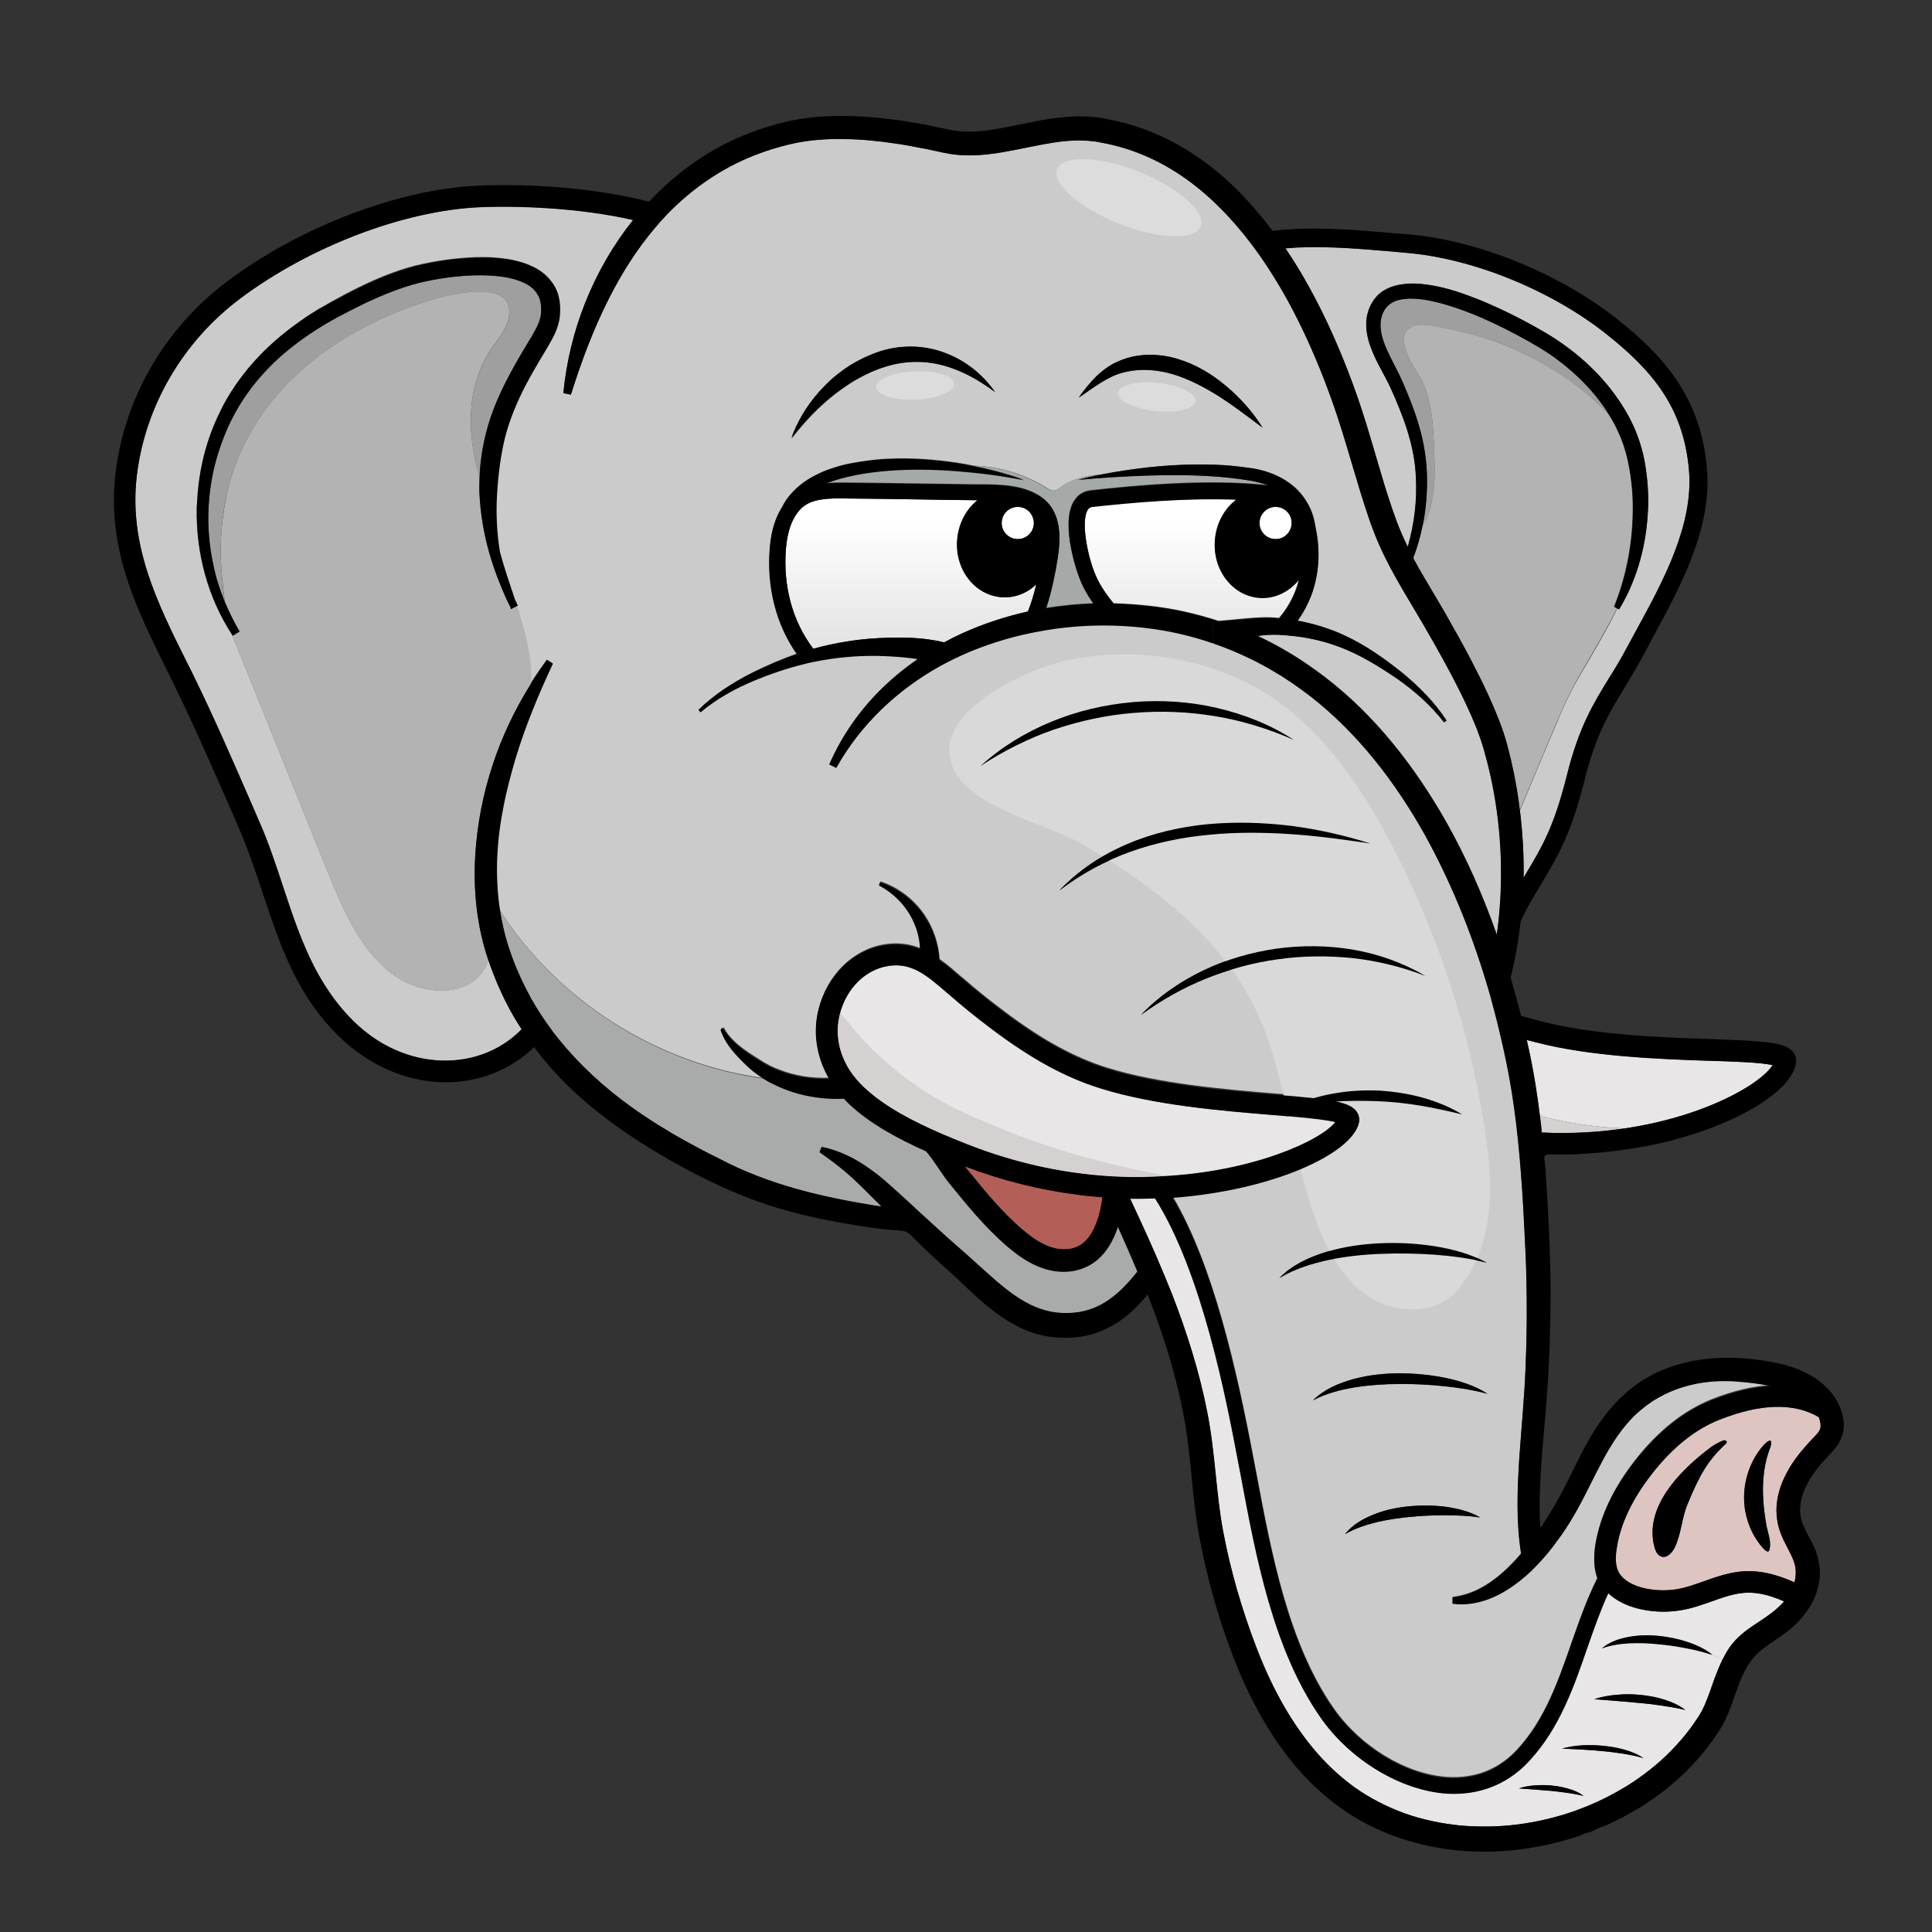 <?xml version="1.0" encoding="utf-8"?>
<!-- Generator: Adobe Illustrator 25.2.3, SVG Export Plug-In . SVG Version: 6.00 Build 0)  -->
<svg version="1.1" id="Layer_1" xmlns="http://www.w3.org/2000/svg" xmlns:xlink="http://www.w3.org/1999/xlink" x="0px" y="0px"
	 viewBox="0 0 100 100" style="enable-background:new 0 0 100 100;" xml:space="preserve">
<rect x="0" y="0" width="100" height="100" fill="#333333" stroke="none"/>
<style type="text/css">
	.st0{fill:#CBCBCB;}
	.st1{fill:#D9D9D9;}
	.st2{fill:#B3B3B3;}
	.st3{fill:#9F9F9F;}
	.st4{fill:#A9ABAA;}
	.st5{fill:#DCDCDC;}
	.st6{fill:#A5A9A8;}
	.st7{fill:#D6D1D1;}
	.st8{fill:#E8E6E7;}
	.st9{fill:#DEC5C1;}
	.st10{fill:url(#SVGID_1_);}
	.st11{fill:#B45E58;}
	.st12{fill:url(#SVGID_2_);}
	.st13{fill:#FFFFFF;}
</style>
<g>
	<g>
		<g>
			<g>
				<path class="st0" d="M91.49,71.67c-0.48-0.09-0.98-0.15-1.49-0.19c-0.49-0.05-0.98-0.04-1.46,0c-0.97,0.09-1.91,0.37-2.73,0.85
					c-0.41,0.24-0.79,0.53-1.14,0.85c-0.34,0.33-0.65,0.71-0.94,1.11c-0.56,0.81-1.01,1.73-1.48,2.66
					c-0.46,0.94-0.99,1.91-1.64,2.77c-0.31,0.44-0.66,0.86-1.04,1.25c-0.37,0.4-0.79,0.76-1.24,1.08c-0.45,0.32-0.95,0.59-1.49,0.76
					c-0.53,0.17-1.11,0.24-1.65,0.16l0-0.32c1.01-0.12,1.87-0.63,2.6-1.28c0.34-0.3,0.65-0.63,0.95-0.98
					c-0.26-1.64-0.2-3.27-0.1-4.86c0.11-1.62,0.27-3.19,0.33-4.78c0.07-1.58,0.08-3.17,0.04-4.76c-0.02-0.8-0.06-1.58-0.1-2.38
					c-0.04-0.8-0.08-1.59-0.14-2.38c-0.03-0.51-0.08-1.01-0.12-1.51c-0.09-1.07-0.22-2.14-0.39-3.2c-0.16-1.03-0.38-2.06-0.62-3.08
					c-0.13-0.51-0.26-1.02-0.39-1.53c-0.11-0.4-0.22-0.8-0.34-1.19c-0.8-2.62-1.84-5.17-3.16-7.56c-1.53-2.73-3.47-5.26-5.92-7.16
					c-0.61-0.47-1.25-0.92-1.92-1.3c-0.66-0.4-1.36-0.74-2.07-1.04c-0.33-0.14-0.67-0.26-1.01-0.38c-1.12-0.39-2.28-0.66-3.47-0.8
					c-1.82-0.22-3.67-0.17-5.48,0.16c-1.25,0.22-2.48,0.58-3.65,1.06c-0.54,0.22-1.06,0.47-1.57,0.76c-2.2,1.22-4.1,3.01-5.36,5.26
					l-0.36-0.18c0.65-1.49,1.61-2.86,2.8-4c0.55-0.53,1.15-1.02,1.79-1.45c-0.66-0.11-1.37-0.15-2.06-0.17
					c-1.08-0.02-2.17,0.08-3.23,0.29c-0.22,0.04-0.44,0.09-0.66,0.15c-0.84,0.21-1.67,0.49-2.47,0.82
					c-1.01,0.42-1.98,0.96-2.83,1.66l-0.11-0.12c0.81-0.78,1.76-1.4,2.77-1.91c0.75-0.37,1.52-0.71,2.32-0.98
					c-1.07-1.53-1.57-3.47-1.4-5.5c0.07-0.86,0.29-1.57,0.65-2.13c0.1-0.21,0.23-0.41,0.38-0.58c0.4-0.49,0.93-0.86,1.5-1.12
					c0.28-0.14,0.57-0.24,0.87-0.33c0.29-0.1,0.6-0.16,0.9-0.22c0.6-0.1,1.2-0.19,1.81-0.21c1.21-0.06,2.42,0.03,3.6,0.21
					c0.27,0.04,0.54,0.09,0.81,0.15c1.35,0.04,2.7,0.45,3.84,1.18c0.08,0.05,0.15,0.1,0.24,0.11c0.17,0.03,0.32-0.09,0.46-0.19
					c0.62-0.43,1.35-0.6,2.12-0.65c0.75-0.15,1.51-0.26,2.27-0.35c1.17-0.13,2.36-0.19,3.55-0.15c0.59,0.01,1.19,0.08,1.78,0.16
					c0.6,0.07,1.22,0.26,1.77,0.57c0.27,0.16,0.53,0.35,0.75,0.57c0.22,0.23,0.41,0.48,0.56,0.76c0.19,0.35,0.31,0.73,0.36,1.11
					c0.01,0.03,0.02,0.06,0.02,0.09c0.26,1.22,0.18,2.43-0.23,3.52c-0.18,0.46-0.41,0.9-0.7,1.29c0.85,0.16,1.68,0.41,2.46,0.78
					c0.53,0.25,1.04,0.54,1.52,0.86c0.48,0.32,0.94,0.66,1.39,1.02c0.89,0.73,1.71,1.55,2.34,2.51l-0.13,0.09
					c-0.68-0.9-1.54-1.64-2.46-2.28c-0.93-0.63-1.89-1.23-2.92-1.61c-1.03-0.4-2.11-0.59-3.21-0.64c-0.34-0.01-0.69,0.01-1.06,0.06
					c0.48,0.23,0.96,0.47,1.41,0.74c0.72,0.41,1.4,0.88,2.06,1.38c2.63,2.01,4.67,4.66,6.28,7.49c1.06,1.87,1.92,3.84,2.63,5.86
					c0.04-0.27,0.07-0.54,0.1-0.81c0.26-2.47,0.11-4.98-0.42-7.41L77,39.53l-0.17-0.64c-0.11-0.41-0.26-0.81-0.41-1.22
					c-0.32-0.81-0.71-1.61-1.12-2.41c-0.41-0.79-0.84-1.57-1.29-2.35c-0.44-0.78-0.91-1.54-1.37-2.33c-0.23-0.39-0.46-0.8-0.68-1.21
					c-0.22-0.41-0.43-0.83-0.61-1.26c-0.38-0.88-0.65-1.75-0.93-2.63c-0.53-1.75-0.99-3.47-1.62-5.14c-0.61-1.67-1.33-3.3-2.18-4.85
					c-0.43-0.78-0.9-1.55-1.42-2.28c-0.5-0.71-1.03-1.38-1.62-2.01c-1.18-1.27-2.56-2.36-4.12-3.06c-0.78-0.35-1.59-0.61-2.43-0.76
					l-0.31-0.06l-0.3-0.03c-0.2-0.03-0.41-0.02-0.61-0.03c-0.41,0.01-0.83,0.04-1.26,0.11c-0.85,0.13-1.73,0.34-2.65,0.5
					c-0.46,0.08-0.94,0.13-1.43,0.16c-0.49,0.01-0.99,0-1.49-0.11c-0.13-0.02-0.24-0.04-0.35-0.07L48.3,7.78
					c-0.22-0.05-0.43-0.09-0.65-0.13c-0.43-0.09-0.87-0.16-1.31-0.23c-0.87-0.13-1.75-0.22-2.62-0.23
					c-0.87-0.01-1.74,0.04-2.57,0.21c-0.83,0.18-1.67,0.44-2.46,0.78c-1.59,0.69-3.02,1.71-4.22,2.97c-0.2,0.21-0.39,0.42-0.57,0.64
					c-0.95,1.11-1.73,2.36-2.39,3.67c-0.8,1.57-1.42,3.24-1.96,4.96l-0.39-0.08c0.31-3.21,1.55-6.38,3.61-8.96
					c-2.76-0.63-5.95-0.76-8-0.66c-3.91,0.19-8.75,2.04-12.33,4.72c-2.98,2.23-4.94,5.58-5.36,9.18c-0.42,3.58,1.03,6.52,2.58,9.63
					l0.18,0.35c1.2,2.42,2.28,4.92,3.33,7.34l0.25,0.58c0.48,1.09,0.85,2.23,1.22,3.33c0.49,1.49,1,3.03,1.75,4.42
					c0.69,1.27,1.9,2.99,3.76,3.92c0.77,0.39,1.57,0.61,2.36,0.68c1.7,0.15,3.33-0.41,4.49-1.6c-0.21-0.32-0.4-0.65-0.59-0.98
					c-0.44-0.81-0.81-1.66-1.11-2.54c-0.01-0.03-0.02-0.05-0.03-0.08c-0.04,0.15-0.1,0.29-0.18,0.43c-0.88,1.62-3.39,1.41-4.84,0.27
					c-1.68-1.32-2.54-3.4-3.34-5.38c-1.63-4.04-3.26-8.08-4.89-12.12c-1.27-1.93-1.89-4.25-1.84-6.57
					c-0.02-0.38,0.25-0.79,0.29-1.17c0.06-0.66,0.1-1.18,0.32-1.81c0-0.01,0.1-0.1,0.11-0.11c0.23-0.78,0.28-1.54,0.67-2.26
					c0.5-0.93,1.13-1.78,1.86-2.54c0.73-0.76,1.55-1.42,2.41-2c0.21-0.15,0.44-0.28,0.66-0.42l0.67-0.39
					c0.45-0.25,0.9-0.49,1.37-0.72c0.93-0.46,1.89-0.86,2.93-1.13c1.02-0.25,2.06-0.4,3.12-0.44c0.53-0.02,1.07,0,1.6,0.08
					c0.54,0.08,1.1,0.23,1.62,0.53c0.52,0.3,0.99,0.86,1.1,1.5c0.07,0.31,0.07,0.61,0.04,0.91c-0.04,0.31-0.13,0.61-0.24,0.87
					c-0.12,0.26-0.25,0.51-0.39,0.73l-0.39,0.65c-0.26,0.43-0.51,0.87-0.74,1.31c-0.46,0.88-0.85,1.78-1.08,2.73
					c-0.23,0.94-0.36,1.92-0.41,2.9c-0.06,0.98-0.02,1.98,0.14,2.97c0,0.01,0,0.01,0,0.02c0,0.01,0.01,0.03,0.01,0.04
					c0.22,0.82,0.5,1.63,0.77,2.44c0,0.01,0.01,0.01,0.01,0.02l0.07,0.15l0.04,0.09l0.02,0.04l0,0.01h0
					c0.02,0.01,0.04,0.01,0.03,0.01c-0.01,0-0.01,0.01-0.02,0c0,0.01,0,0.01,0,0.01l-0.04,0.02c0.43,1.33,0.8,2.67,0.74,4.02
					c0.26-0.42,0.54-0.82,0.83-1.22l0.3,0.19c-0.75,1.61-1.42,3.23-1.93,4.89c-0.24,0.83-0.48,1.67-0.63,2.52
					c-0.17,0.85-0.28,1.7-0.32,2.56c-0.04,0.94,0,1.88,0.14,2.8c3.02,4.71,8.18,7.98,13.73,8.71c-0.15-0.1-0.3-0.2-0.45-0.31
					c-0.14-0.1-0.26-0.21-0.38-0.31c-0.12-0.11-0.24-0.22-0.35-0.34c-0.46-0.46-0.9-0.98-1.1-1.61l0.15-0.06
					c0.29,0.54,0.77,0.94,1.27,1.28c0.25,0.17,0.53,0.34,0.78,0.5c0.25,0.15,0.52,0.29,0.8,0.39c0.83,0.33,1.74,0.47,2.62,0.43
					c-0.65-1.11-0.86-2.37-0.55-3.57c0.44-1.75,1.76-3.06,3.37-3.33c0.49-0.08,0.95-0.07,1.41,0.04c0.16,0.04,0.33,0.09,0.48,0.15
					c-0.02-0.48-0.13-0.97-0.34-1.42c-0.35-0.78-0.99-1.46-1.79-1.88l0.06-0.15c0.9,0.29,1.71,0.89,2.28,1.72
					c0.45,0.66,0.73,1.46,0.79,2.3c0.39,0.27,0.76,0.6,1.12,0.91l0.03,0.02c0.66,0.58,1.4,1.18,2.26,1.82
					c1.9,1.43,3.57,2.34,5.26,2.87c2.66,0.83,6.09,1.12,8.6,1.33c0.18,0.01,0.36,0.03,0.52,0.04c0.62,0.05,1.14,0.1,1.58,0.15
					c0.38-0.11,0.76-0.2,1.15-0.26c0.74-0.13,1.49-0.16,2.25-0.13c0.75,0.04,1.5,0.15,2.22,0.36c0.72,0.2,1.42,0.48,2.06,0.87
					c-0.72-0.18-1.44-0.33-2.15-0.45c-0.72-0.11-1.44-0.19-2.16-0.23c-0.72-0.04-1.45-0.03-2.17,0.01c-0.02,0-0.04,0-0.05,0
					c0.57,0.12,0.88,0.27,1.06,0.51c0.13,0.18,0.17,0.39,0.13,0.6c-0.18,0.81-1.31,1.69-3.03,2.41c-1.72,0.72-4.03,1.28-6.61,1.47
					c2.07,3.51,3.28,8.78,4.18,13.56l0.15,0.78c0.77,4.1,1.64,8.74,3.97,12.1c1.39,2.01,3.76,3.45,5.9,3.59
					c1.45,0.09,2.69-0.4,3.66-1.47c1.4-1.54,2.07-3.47,2.78-5.5c0.39-1.12,0.8-2.28,1.34-3.36c-0.18-0.48-0.22-1.06-0.1-1.76
					c0.24-1.43,0.92-2.87,2.03-4.29c1.19-1.53,2.53-2.59,3.98-3.17c1.11-0.44,2.14-0.68,3.08-0.73
					C91.61,71.69,91.55,71.68,91.49,71.67z M63.49,20c0.73,0.62,1.37,1.34,1.87,2.14c-0.76-0.57-1.49-1.13-2.25-1.62
					c-0.76-0.48-1.56-0.9-2.39-1.15c-0.83-0.25-1.69-0.31-2.53-0.1c-0.82,0.19-1.56,0.78-2.34,1.31c0.27-0.39,0.56-0.76,0.91-1.1
					c0.34-0.33,0.75-0.64,1.24-0.82c0.93-0.39,2.02-0.37,2.97-0.08C61.91,18.86,62.76,19.38,63.49,20z M42.73,19.94
					c0.39-0.4,0.83-0.74,1.3-1.04c0.48-0.3,0.99-0.54,1.53-0.71c1.09-0.36,2.32-0.33,3.38,0.09c1.06,0.4,1.95,1.14,2.57,2.02
					c-0.86-0.65-1.79-1.16-2.76-1.4c-0.98-0.25-1.99-0.21-2.93,0.09c-0.48,0.14-0.94,0.35-1.38,0.6c-0.45,0.24-0.86,0.54-1.27,0.85
					c-0.81,0.64-1.53,1.4-2.19,2.26C41.33,21.66,41.94,20.72,42.73,19.94z M54.56,37.77c-1.33,0.46-2.61,1.1-3.81,1.89
					c1.06-0.98,2.31-1.74,3.66-2.29c1.34-0.56,2.78-0.89,4.23-1.02c1.45-0.12,2.92-0.03,4.34,0.3c1.42,0.32,2.78,0.87,3.99,1.66
					c-1.31-0.58-2.68-1-4.07-1.23c-1.39-0.23-2.81-0.29-4.21-0.17C57.28,37.01,55.9,37.31,54.56,37.77z M54.83,46.1
					c0.65-0.69,1.42-1.28,2.25-1.77c0.41-0.24,0.83-0.45,1.26-0.63c1.32-0.57,2.74-0.89,4.16-1.03c1.43-0.13,2.86-0.09,4.27,0.09
					c1.41,0.18,2.8,0.48,4.15,0.92c-1.4-0.21-2.79-0.39-4.19-0.49c-1.4-0.09-2.8-0.1-4.18,0.04c-1.38,0.13-2.75,0.41-4.06,0.88
					c-0.36,0.13-0.72,0.28-1.08,0.44C56.51,44.95,55.64,45.48,54.83,46.1z M69.99,49.59c-1.28-0.14-2.57-0.13-3.84,0.06
					c-0.81,0.11-1.62,0.29-2.4,0.53c-0.44,0.14-0.88,0.29-1.31,0.46c-1.19,0.48-2.33,1.12-3.39,1.89c0.91-0.95,2.02-1.71,3.21-2.29
					c0.38-0.18,0.77-0.35,1.17-0.49c0.85-0.31,1.74-0.53,2.64-0.65c1.32-0.18,2.67-0.17,3.98,0.06c1.31,0.23,2.58,0.67,3.7,1.35
					C72.53,50.04,71.27,49.74,69.99,49.59z M68.68,64.79c0.04-0.01,0.09-0.03,0.14-0.04c0.86-0.25,1.76-0.37,2.65-0.41
					c0.94-0.03,1.88,0.01,2.81,0.17c0.75,0.12,1.49,0.3,2.18,0.61c0.17,0.07,0.33,0.15,0.49,0.24c-0.18-0.05-0.36-0.09-0.54-0.13
					c-0.73-0.15-1.46-0.24-2.19-0.29c-0.91-0.06-1.82-0.08-2.74-0.04c-0.82,0.03-1.64,0.11-2.44,0.26
					c-0.09,0.02-0.18,0.03-0.26,0.05c-0.89,0.19-1.76,0.45-2.56,0.94C66.88,65.47,67.78,65.06,68.68,64.79z M67.96,72.48
					c0.56-0.56,1.33-0.89,2.1-1.1c0.77-0.21,1.57-0.29,2.36-0.3c0.8,0,1.59,0.07,2.36,0.24c0.77,0.16,1.55,0.41,2.21,0.83
					c-0.76-0.21-1.52-0.32-2.28-0.4c-0.76-0.08-1.53-0.12-2.29-0.11c-0.76,0-1.53,0.05-2.28,0.17
					C69.4,71.93,68.65,72.12,67.96,72.48z M74.81,78.43c-0.6,0-1.19,0.02-1.78,0.08c-0.59,0.05-1.18,0.14-1.75,0.27
					c-0.57,0.14-1.13,0.31-1.67,0.63c0.38-0.49,0.96-0.82,1.54-1.04c0.59-0.23,1.21-0.35,1.82-0.41c0.62-0.05,1.25-0.05,1.86,0.04
					c0.61,0.08,1.23,0.24,1.77,0.55C76,78.45,75.41,78.44,74.81,78.43z"/>
				<path class="st1" d="M68.88,38.88c1.26,1.5,2.31,3.21,3.17,4.87c2.18,4.2,3.78,8.88,4.61,13.53c0.56,3.16,1.02,6.82-1.21,9.48
					c-1.07,1.28-3.16,1.28-4.56,0.38c-1.4-0.9-2.24-2.47-2.8-4.03c-1.09-3.03-1.42-6.29-2.47-9.34c-1.58-4.58-5.35-7.58-9.53-10.04
					c-2.02-1.19-6.71-2.03-6.95-4.73c-0.22-2.41,4.07-4.39,6.09-4.82c3.4-0.72,7.11-0.18,10.11,1.6
					C66.67,36.58,67.85,37.66,68.88,38.88z"/>
				<path class="st2" d="M72.93,16.99c0.48-0.38,1.46-0.08,1.99,0.02c0.74,0.14,1.48,0.33,2.19,0.57c2.25,0.77,4.48,2.09,6.14,3.84
					c0.14,0.22,0.27,0.44,0.38,0.67c0.17,0.35,0.33,0.71,0.44,1.08c0.12,0.37,0.2,0.75,0.27,1.14c0.13,0.78,0.19,1.58,0.16,2.37
					c-0.02,0.8-0.11,1.6-0.27,2.39c-0.16,0.79-0.39,1.56-0.69,2.32l0.16,0.08c-0.65,1.33-1.43,2.57-2.17,3.89
					c-0.38,0.68-0.68,1.4-0.99,2.11c-0.63,1.49-1.25,2.98-1.88,4.46c-0.08-0.68-0.19-1.35-0.33-2.02l-0.15-0.68l-0.17-0.67
					c-0.12-0.46-0.28-0.92-0.45-1.35c-0.34-0.87-0.73-1.7-1.15-2.52c-0.41-0.82-0.85-1.62-1.3-2.41c-0.44-0.8-0.92-1.58-1.37-2.35
					c-0.21-0.35-0.41-0.7-0.6-1.06c0.21-0.55,0.37-1.12,0.49-1.7c0.09-0.13,0.17-0.24,0.21-0.32c0.14-0.32,0.23-0.66,0.29-1.01
					c0.14-0.73,0.14-1.49,0.11-2.23c-0.03-0.72-0.04-1.47-0.15-2.19c-0.08-0.58-0.23-1.15-0.48-1.68
					C73.31,19.15,72.13,17.63,72.93,16.99z"/>
				<path class="st3" d="M71.94,15.72c0.24-0.19,0.59-0.26,0.95-0.28c0.37-0.01,0.75,0.03,1.13,0.11c0.77,0.16,1.53,0.42,2.28,0.72
					c0.75,0.31,1.48,0.66,2.19,1.04c0.71,0.38,1.42,0.78,2.06,1.25c1.07,0.79,2.02,1.75,2.71,2.87c-1.67-1.75-3.9-3.07-6.14-3.84
					c-0.71-0.24-1.45-0.43-2.19-0.57c-0.53-0.1-1.52-0.4-1.99-0.02c-0.8,0.63,0.38,2.16,0.68,2.76c0.26,0.53,0.4,1.1,0.48,1.68
					c0.1,0.73,0.11,1.47,0.15,2.19c0.03,0.74,0.03,1.5-0.11,2.23c-0.06,0.34-0.16,0.69-0.29,1.01c-0.03,0.08-0.12,0.2-0.21,0.32
					c0.17-0.84,0.24-1.7,0.22-2.56c-0.02-0.85-0.16-1.7-0.39-2.51c-0.23-0.81-0.54-1.59-0.87-2.35c-0.35-0.79-0.79-1.48-1.02-2.2
					c-0.11-0.36-0.16-0.72-0.1-1.04C71.53,16.19,71.69,15.89,71.94,15.72z"/>
				<path class="st0" d="M67.76,14.87c-0.38-0.69-0.79-1.37-1.24-2.03c1.72-0.15,3.67,0.02,5.3,0.16c0.31,0.03,0.61,0.05,0.9,0.08
					c3.46,0.27,7.56,1.93,10.45,4.23c2.35,1.87,3.97,3.78,4.25,7.01c0.25,2.84-1.33,5.75-2.73,8.31c-0.17,0.31-0.34,0.62-0.5,0.92
					c-0.31,0.59-0.62,1.09-0.92,1.57c-0.8,1.3-1.55,2.53-2.16,4.98c-0.68,2.71-1.27,3.69-2.16,5.18c-0.03,0.05-0.06,0.1-0.09,0.15
					c0.02-1.17-0.05-2.33-0.19-3.48c0.63-1.49,1.25-2.98,1.88-4.46c0.3-0.71,0.61-1.44,0.99-2.11c0.75-1.32,1.53-2.56,2.17-3.89
					l0.09,0.04c0.87-1.44,1.35-3.1,1.47-4.79c0.07-0.85,0.03-1.7-0.1-2.55c-0.12-0.84-0.39-1.7-0.78-2.46
					c-0.79-1.54-1.98-2.82-3.35-3.82c-0.69-0.51-1.43-0.92-2.16-1.31c-0.74-0.39-1.49-0.75-2.27-1.07c-0.78-0.31-1.58-0.6-2.43-0.75
					c-0.43-0.08-0.86-0.13-1.32-0.1c-0.45,0.03-0.95,0.13-1.37,0.44c-0.1,0.08-0.2,0.16-0.28,0.27c-0.09,0.09-0.16,0.2-0.22,0.31
					c-0.13,0.22-0.2,0.46-0.25,0.7c-0.08,0.49,0.01,0.97,0.14,1.39c0.28,0.85,0.75,1.55,1.08,2.26c0.67,1.48,1.25,3,1.32,4.61
					c0.07,1.22-0.08,2.46-0.42,3.64c-0.11-0.23-0.22-0.46-0.32-0.69c-0.34-0.78-0.61-1.64-0.88-2.49c-0.52-1.71-0.99-3.48-1.63-5.21
					C69.39,18.18,68.65,16.49,67.76,14.87z"/>
				<path class="st4" d="M58.9,65.78c-0.45,0.57-0.92,1.09-1.47,1.48c-0.64,0.46-1.37,0.7-2.14,0.71c-0.79,0.03-1.52-0.18-2.22-0.57
					c-0.7-0.39-1.35-0.94-2-1.53l-1-0.9l-1-0.88c-0.56-0.5-1.12-1.02-1.69-1.54c-0.09-0.09-0.18-0.17-0.28-0.26
					c-0.33-0.3-0.66-0.61-0.99-0.9c-0.33-0.3-0.68-0.59-1.06-0.86c-0.75-0.55-1.62-0.98-2.52-1.16l-0.11,0.27
					c0.74,0.52,1.4,1.03,2.02,1.64c0.31,0.29,0.61,0.61,0.93,0.92l0.26,0.26c-2.94-0.45-5.82-1.11-8.42-2.49
					c-0.6-0.29-1.18-0.6-1.76-0.92c-0.95-0.53-1.87-1.1-2.75-1.73c-1.41-1.01-2.69-2.18-3.77-3.51c-0.14-0.18-0.29-0.36-0.42-0.55
					c-0.37-0.5-0.71-1.02-1.02-1.57c-0.41-0.75-0.77-1.53-1.05-2.33c-0.26-0.72-0.44-1.47-0.56-2.23c3.02,4.71,8.18,7.98,13.73,8.71
					c0.13,0.08,0.27,0.16,0.4,0.23c1.13,0.58,2.41,0.84,3.71,0.78c0.08,0.09,0.17,0.18,0.26,0.27c1.08,1.02,2.51,1.79,4,2.46
					c0.24,0.29,0.44,0.58,0.63,0.86c0.18,0.27,0.36,0.54,0.58,0.81c0.92,1.13,1.86,2.29,3.01,3.27c0.47,0.4,1.1,0.88,1.89,1.13
					c0.34,0.11,0.67,0.16,1,0.16c0.51,0,0.98-0.13,1.39-0.37c0.75-0.45,1.17-1.24,1.41-1.98C58.23,64.21,58.58,64.99,58.9,65.78z"/>
				<path class="st2" d="M12.05,32.91l0.35-0.22c-0.29-0.49-0.54-1-0.76-1.52c-0.08-0.57-0.13-1.19-0.15-1.34
					c-0.08-0.84-0.09-1.69-0.01-2.54c0.06-0.62,0.16-1.24,0.29-1.85c1.19-5.14,5.69-8.44,10.52-9.91c1-0.3,4.43-1.19,4.04,0.93
					c-0.11,0.58-0.5,1.03-0.83,1.5c-1.36,1.91-1.37,4.43-0.68,6.69v0c-0.01,0.29-0.02,0.57-0.01,0.86c0.05,1.05,0.22,2.09,0.51,3.1
					c0.14,0.5,0.31,0.99,0.5,1.47c0.1,0.24,0.19,0.48,0.3,0.72c0.05,0.12,0.1,0.24,0.16,0.35l0.09,0.18l0.04,0.09l0.02,0.03
					c-0.01,0.04-0.01,0.06,0,0.06c0.01-0.01,0.01-0.01,0.02-0.01c0.01,0,0.01,0.01,0.01,0.01l0.29-0.15
					c0.43,1.33,0.8,2.67,0.74,4.02c-1.67,2.64-2.7,5.71-2.89,8.89c-0.11,1.81,0.08,3.67,0.67,5.41c-0.04,0.15-0.1,0.29-0.18,0.43
					c-0.88,1.62-3.39,1.41-4.84,0.27c-1.68-1.32-2.54-3.4-3.34-5.38c-1.63-4.04-3.26-8.08-4.89-12.12
					C12.03,32.89,12.04,32.9,12.05,32.91z"/>
				<path class="st3" d="M11.21,29.95c-0.26-0.96-0.41-1.95-0.43-2.94c-0.01-0.99,0.1-1.98,0.34-2.94c0.25-0.96,0.6-1.89,1.08-2.75
					c0.48-0.86,1.08-1.64,1.77-2.34c0.69-0.7,1.48-1.31,2.31-1.85c0.83-0.54,1.73-1,2.63-1.44c0.9-0.42,1.83-0.8,2.77-1.04
					c0.95-0.23,1.94-0.37,2.92-0.4c0.49-0.01,0.97,0.01,1.44,0.08c0.46,0.07,0.91,0.2,1.27,0.41c0.18,0.1,0.32,0.24,0.43,0.38
					c0.11,0.15,0.19,0.31,0.23,0.51c0.04,0.18,0.04,0.4,0.03,0.6c-0.02,0.19-0.08,0.39-0.17,0.59c-0.09,0.2-0.21,0.41-0.33,0.62
					l-0.4,0.66c-0.26,0.44-0.52,0.89-0.76,1.35c-0.49,0.92-0.92,1.9-1.18,2.93c-0.19,0.75-0.31,1.52-0.34,2.28
					c-0.69-2.26-0.68-4.79,0.68-6.69c0.33-0.47,0.72-0.92,0.83-1.5c0.39-2.12-3.03-1.23-4.04-0.93c-4.82,1.47-9.33,4.77-10.52,9.91
					c-0.14,0.61-0.24,1.23-0.29,1.85c-0.08,0.84-0.07,1.69,0.01,2.54c0.01,0.15,0.06,0.77,0.15,1.34
					C11.47,30.77,11.33,30.36,11.21,29.95z"/>
				
					<ellipse transform="matrix(0.371 -0.928 0.928 0.371 27.268 60.696)" class="st5" cx="58.46" cy="10.21" rx="1.44" ry="4"/>
				
					<ellipse transform="matrix(0.999 -0.043 0.043 0.999 -0.809 2.04)" class="st5" cx="47.37" cy="19.97" rx="2.02" ry="0.73"/>
				
					<ellipse transform="matrix(0.107 -0.994 0.994 0.107 33.062 77.872)" class="st5" cx="59.88" cy="20.53" rx="0.73" ry="2.02"/>
				<path class="st6" d="M65.69,25.12c-0.08-0.01-0.16-0.02-0.24-0.03c-2.98-0.31-6.56,0.01-8.99,0.28
					c-0.38,0.04-0.68,0.23-0.88,0.56c-0.74,1.2,0.24,3.87,0.26,3.9c0.19,0.52,0.44,0.96,0.75,1.39c-0.82,0.03-1.64,0.11-2.45,0.24
					c0.3-0.9,0.48-1.85,0.59-2.54c0.16-0.99,0.26-2.39-0.79-3.17c-0.92-0.68-2.19-0.68-3.21-0.69l-0.31,0
					c-0.95-0.01-1.9-0.03-2.85-0.04c-1.28-0.02-2.6-0.04-3.9-0.05c-0.29,0-0.61,0-0.94,0.03c1.02-0.39,2.13-0.57,3.24-0.66
					c1.17-0.09,2.34-0.07,3.52,0.02c1.18,0.09,2.35,0.24,3.52,0.47c-0.86-0.31-1.76-0.55-2.66-0.73c1.35,0.04,2.7,0.45,3.84,1.18
					c0.08,0.05,0.15,0.1,0.24,0.11c0.17,0.03,0.32-0.09,0.46-0.19c0.62-0.43,1.35-0.6,2.12-0.65c-0.41,0.08-0.81,0.17-1.21,0.28
					c1.17-0.11,2.34-0.18,3.51-0.22c1.17-0.04,2.33-0.04,3.48,0.04c0.58,0.04,1.15,0.1,1.72,0.19
					C64.93,24.89,65.32,24.98,65.69,25.12z"/>
			</g>
		</g>
		<g>
			<path class="st7" d="M84.07,58.41c-1.31,0.19-2.74,0.28-4.26,0.21c-0.03-0.29-0.06-0.57-0.1-0.86
				C81.13,58.13,82.59,58.34,84.07,58.41z"/>
			<path class="st8" d="M91.75,55.13c-0.62,0.98-3.51,2.67-7.68,3.28c-1.47-0.07-2.94-0.28-4.36-0.65c-0.06-0.48-0.13-0.96-0.2-1.44
				c-0.13-0.84-0.29-1.67-0.48-2.49c0.16,0.04,0.31,0.08,0.45,0.12l0.04,0.01c2.81,0.73,6.33,0.86,8.9,0.95
				C89.71,54.94,91.14,54.99,91.75,55.13z"/>
			<path class="st8" d="M69.12,58.1c-0.72,0.92-4,2.46-8.5,2.77c-0.15,0.01-0.3,0.02-0.45,0.03c-1.33,0.07-2.75,0.03-4.24-0.16
				c-2.06-0.26-4.1-0.8-6.06-1.59c-0.36-0.14-0.71-0.29-1.07-0.44c-1.53-0.66-3-1.42-4.07-2.42c-0.28-0.26-0.52-0.55-0.72-0.84
				c-0.6-0.91-0.8-1.94-0.55-2.94c0.01-0.04,0.02-0.08,0.03-0.12c0.36-1.26,1.31-2.19,2.44-2.38c0.15-0.03,0.3-0.04,0.44-0.04
				c0.18,0,0.36,0.02,0.53,0.06c0.2,0.05,0.39,0.12,0.57,0.21c0.53,0.27,1.03,0.71,1.55,1.16l0.03,0.02
				c0.68,0.6,1.44,1.22,2.32,1.88c2.01,1.51,3.78,2.48,5.59,3.04c2.78,0.87,6.28,1.16,8.84,1.37c0.38,0.03,0.76,0.06,1.14,0.1
				C67.86,57.9,68.7,57.99,69.12,58.1z"/>
			<path class="st7" d="M60.62,60.87c-0.15,0.01-0.3,0.02-0.45,0.03c-1.33,0.07-2.75,0.03-4.24-0.16c-2.06-0.26-4.1-0.8-6.06-1.59
				c-0.36-0.14-0.71-0.29-1.07-0.44c-1.53-0.66-3-1.42-4.07-2.42c-0.28-0.26-0.52-0.55-0.72-0.84c-0.6-0.91-0.8-1.94-0.55-2.94
				c0.01-0.04,0.02-0.08,0.03-0.12c-0.02,0.07,0.4,0.5,0.46,0.58c1.09,1.38,2.44,2.55,3.91,3.51c1.5,0.97,3.1,1.6,4.75,2.25
				c1.86,0.72,3.79,1.27,5.74,1.71c0.38,0.09,0.76,0.17,1.15,0.24C59.85,60.74,60.28,60.9,60.62,60.87z"/>
			<path class="st9" d="M90.3,77.98c0.06,0.52,0.23,1.03,0.48,1.49c0.07,0.13,0.69,1.11,0.8,0.76c0.12-0.39-0.06-0.84-0.14-1.22
				c-0.08-0.43-0.14-0.87-0.17-1.31c-0.03-0.42-0.03-0.84,0.01-1.26c0.04-0.45,0.13-0.9,0.28-1.33c0.03-0.08,0.25-0.6,0.01-0.53
				c-0.05,0.02-0.09,0.05-0.13,0.08c-0.07,0.06-0.14,0.13-0.2,0.2C90.51,75.69,90.17,76.89,90.3,77.98z M85.82,80.45
				c0.34,0.33,0.71-0.04,0.86-0.35c0.35-0.73,0.36-1.52,0.67-2.26c0.63-1.53,1.04-2.21,1.86-3.01c0.06-0.06,0.23-0.16,0.14-0.25
				c-0.08-0.08-0.23,0.01-0.31,0.04c-0.25,0.11-0.48,0.27-0.69,0.44c-1.46,1.13-3.27,2.99-2.71,5.03
				C85.68,80.22,85.73,80.36,85.82,80.45z M94.14,73.35c0.08,0.19,0.11,0.38,0.09,0.52c-0.01,0.06-0.02,0.12-0.05,0.16
				c-0.03,0.06-0.08,0.13-0.15,0.21c-0.13,0.15-0.34,0.35-0.52,0.56c-0.37,0.41-0.72,0.86-1,1.38c-0.28,0.51-0.5,1.09-0.55,1.73
				c-0.03,0.31,0,0.64,0.06,0.95c0.06,0.31,0.19,0.62,0.31,0.88c0.26,0.52,0.5,0.92,0.58,1.29c0.06,0.29,0.05,0.58-0.03,0.87
				c-0.88-0.39-1.89-0.7-3-0.53c-0.59,0.09-1.14,0.28-1.67,0.47c-0.48,0.17-0.92,0.33-1.38,0.41c-1,0.18-2.38-0.01-2.94-0.71
				c-0.25-0.3-0.32-0.78-0.2-1.46c0.2-1.24,0.81-2.51,1.81-3.79c1.07-1.37,2.25-2.32,3.51-2.81C91.13,72.64,92.85,72.59,94.14,73.35
				z"/>
			<path class="st8" d="M83.23,82.46c0.71,0.68,1.84,0.96,2.87,0.96c0.32,0,0.63-0.03,0.92-0.08c0.55-0.09,1.07-0.28,1.56-0.45
				c0.5-0.18,0.98-0.35,1.47-0.42c0.76-0.11,1.47,0.06,2.29,0.42c-0.1,0.12-0.21,0.23-0.33,0.34c-0.17,0.16-0.34,0.29-0.54,0.43
				c-0.2,0.14-0.41,0.28-0.64,0.43c-0.45,0.3-0.95,0.66-1.33,1.22c-0.13,0.19-0.24,0.39-0.33,0.58l-0.53-0.24
				c-0.39-0.32-0.86-0.53-1.34-0.68c-0.48-0.16-0.98-0.25-1.48-0.3c-0.5-0.04-1.02-0.04-1.52,0.06c-0.5,0.09-1,0.26-1.39,0.6
				l-0.77-0.03C82.47,84.35,82.81,83.37,83.23,82.46z"/>
			<linearGradient id="SVGID_1_" gradientUnits="userSpaceOnUse" x1="61.689" y1="27.122" x2="61.689" y2="84.055">
				<stop  offset="0" style="stop-color:#FFFFFF"/>
				<stop  offset="1" style="stop-color:#000000"/>
			</linearGradient>
			<path class="st10" d="M56.55,26.2c2.03-0.22,4.87-0.48,7.46-0.37c-0.62,0.46-1.06,1.22-1.13,2.1c-0.13,1.53,0.89,2.86,2.27,2.98
				c0.81,0.07,1.57-0.31,2.08-0.94c-0.04,0.19-0.1,0.38-0.17,0.56c-0.2,0.53-0.49,1.02-0.86,1.45c-0.62-0.07-1.21-0.02-1.78,0.03
				c-0.46,0.04-0.92,0.09-1.36,0.12c-1.16-0.38-2.36-0.65-3.58-0.78c-0.61-0.07-1.23-0.11-1.84-0.13c-0.44-0.54-0.79-1.06-1.02-1.68
				c-0.36-0.96-0.67-2.6-0.32-3.17C56.36,26.26,56.43,26.21,56.55,26.2z"/>
			<path class="st8" d="M84.89,88.15c0.39,0.03,0.78,0.08,1.17,0.14c0.39,0.06,0.78,0.12,1.17,0.22c-0.33-0.25-0.71-0.42-1.1-0.54
				c-0.39-0.12-0.8-0.19-1.2-0.24c-0.41-0.04-0.81-0.05-1.22-0.01c-0.41,0.03-0.81,0.1-1.2,0.23
				C83.33,88.02,84.11,88.06,84.89,88.15z M82.97,90.64c0.35,0.03,0.7,0.08,1.05,0.13c0.34,0.06,0.69,0.12,1.04,0.23
				c-0.3-0.21-0.64-0.34-0.99-0.44c-0.35-0.1-0.71-0.16-1.07-0.2c-0.72-0.07-1.45-0.05-2.15,0.14
				C81.56,90.54,82.27,90.57,82.97,90.64z M80.3,92.69c0.28,0.03,0.55,0.06,0.83,0.1c0.28,0.04,0.55,0.09,0.83,0.16
				c-0.23-0.18-0.5-0.29-0.78-0.37c-0.28-0.08-0.56-0.13-0.85-0.16c-0.29-0.03-0.57-0.03-0.86-0.01c-0.29,0.02-0.57,0.06-0.85,0.16
				C79.19,92.6,79.75,92.64,80.3,92.69z M60.26,66.01c-0.56-1.35-1.16-2.67-1.78-3.98c0.13,0,0.25,0,0.38,0
				c0.31,0,0.61-0.01,0.91-0.02c2.45,3.86,3.7,10.44,4.31,13.66l0.15,0.78c0.78,4.18,1.67,8.92,4.1,12.42
				c1.53,2.21,4.16,3.79,6.53,3.95c0.13,0.01,0.26,0.01,0.39,0.01c1.54,0,2.9-0.6,3.94-1.76c1.52-1.67,2.25-3.76,2.95-5.79
				l0.77,0.03c0.47-0.18,0.95-0.24,1.42-0.27c0.48-0.02,0.96-0.01,1.44,0.04c0.48,0.04,0.96,0.11,1.44,0.2
				c0.48,0.09,0.95,0.2,1.42,0.36l0.53,0.24c-0.16,0.33-0.29,0.65-0.41,0.97c-0.18,0.51-0.34,0.99-0.53,1.42
				c-0.1,0.22-0.2,0.41-0.33,0.61c-0.14,0.2-0.27,0.41-0.42,0.6c-0.29,0.4-0.62,0.76-0.96,1.12c-0.69,0.71-1.48,1.32-2.32,1.85
				c-0.64,0.39-1.3,0.73-2,1.02c-0.23,0.09-0.46,0.18-0.7,0.27c-0.95,0.33-1.92,0.56-2.91,0.69c-0.99,0.13-1.99,0.14-2.98,0.06
				c-0.99-0.1-1.97-0.3-2.9-0.63c-0.93-0.34-1.81-0.79-2.61-1.36c-0.8-0.58-1.52-1.27-2.15-2.03c-1.27-1.54-2.22-3.36-2.94-5.26
				c-0.73-1.91-1.31-3.9-1.69-5.91c-0.38-1.98-0.41-4.1-0.83-6.21c-0.41-2.1-1.06-4.14-1.82-6.1
				C60.52,66.65,60.39,66.33,60.26,66.01z"/>
			<path class="st11" d="M50.05,60.52c-0.04-0.05-0.08-0.1-0.12-0.15c1.91,0.73,3.87,1.22,5.86,1.47c0.43,0.06,0.85,0.1,1.27,0.13
				c-0.11,0.95-0.46,2.07-1.17,2.49c-0.39,0.23-0.93,0.27-1.47,0.1c-0.46-0.15-0.93-0.43-1.5-0.92
				C51.85,62.74,50.94,61.61,50.05,60.52z"/>
			<linearGradient id="SVGID_2_" gradientUnits="userSpaceOnUse" x1="47.136" y1="27.122" x2="47.136" y2="84.055">
				<stop  offset="0" style="stop-color:#FFFFFF"/>
				<stop  offset="1" style="stop-color:#000000"/>
			</linearGradient>
			<path class="st12" d="M41.47,26.31c0.53-0.52,1.46-0.52,2.21-0.51c1.3,0.01,2.61,0.03,3.89,0.05c0.95,0.02,1.9,0.03,2.85,0.04
				l0.17,0c-0.58,0.46-0.98,1.19-1.05,2.04c-0.13,1.53,0.89,2.86,2.27,2.98c0.69,0.06,1.33-0.2,1.82-0.66
				c-0.11,0.47-0.25,0.95-0.43,1.4c-1.16,0.26-2.29,0.63-3.38,1.12c-0.33,0.15-0.65,0.31-0.96,0.48c-1.17-0.29-2.31-0.27-3.42-0.22
				c-1.14,0.06-2.26,0.25-3.35,0.55c-1.07-1.4-1.56-3.23-1.41-5.18C40.75,27.46,41.02,26.76,41.47,26.31z"/>
		</g>
	</g>
	<path class="st13" d="M65.96,27.9c-0.46-0.04-0.8-0.44-0.76-0.9c0.04-0.46,0.44-0.8,0.9-0.76c0.46,0.04,0.8,0.44,0.76,0.9
		C66.82,27.59,66.42,27.94,65.96,27.9z"/>
	<path class="st13" d="M52.61,27.9c-0.46-0.04-0.8-0.44-0.76-0.9c0.04-0.46,0.44-0.8,0.9-0.76c0.46,0.04,0.8,0.44,0.76,0.9
		C53.47,27.59,53.07,27.94,52.61,27.9z"/>
</g>
<g>
	<path d="M95.28,72.95c-0.07-0.19-0.16-0.37-0.26-0.53c-0.06-0.11-0.14-0.21-0.21-0.31c-0.4-0.5-0.92-0.86-1.45-1.11
		c-0.54-0.25-1.09-0.4-1.64-0.5c-2.16-0.41-4.54-0.32-6.49,0.82c-0.49,0.28-0.94,0.64-1.35,1.03c-0.41,0.39-0.76,0.83-1.08,1.28
		c-0.63,0.91-1.09,1.89-1.55,2.81c-0.46,0.94-0.94,1.81-1.52,2.64c0,0,0,0,0,0.01c-0.08-1.14-0.02-2.32,0.06-3.49
		c0.12-1.57,0.29-3.18,0.37-4.8c0.08-1.61,0.11-3.23,0.09-4.84c-0.03-1.62-0.11-3.22-0.22-4.83c-0.02-0.32-0.04-0.64-0.07-0.96
		c0-0.07-0.02-0.14-0.03-0.22c-0.01-0.18,0.17-0.2,0.31-0.2c1.24,0.04,2.51-0.06,3.74-0.23c1.11-0.15,2.22-0.38,3.29-0.7
		c0.93-0.28,1.84-0.62,2.71-1.05c0.69-0.34,1.36-0.73,1.94-1.23c0.4-0.34,0.8-0.76,0.98-1.27c0.03-0.08,0.05-0.15,0.06-0.23
		c0.04-0.21-0.02-0.42-0.15-0.59c-0.41-0.51-1.44-0.57-4.35-0.67c-2.52-0.09-5.96-0.21-8.66-0.91l-0.04-0.01
		c-0.29-0.08-0.67-0.18-1.03-0.28c-0.08-0.34-0.18-0.68-0.27-1.03c-0.09-0.31-0.18-0.63-0.27-0.94c0.24-0.97,0.41-1.95,0.52-2.93
		c0.18-0.38,0.36-0.73,0.54-1.04c0.18-0.32,0.36-0.61,0.52-0.88c0.9-1.51,1.55-2.59,2.26-5.43c0.58-2.31,1.26-3.43,2.05-4.72
		c0.3-0.5,0.61-1.01,0.94-1.62c0.16-0.3,0.33-0.6,0.49-0.92c1.46-2.68,3.12-5.73,2.84-8.85c-0.33-3.78-2.41-5.92-4.6-7.67
		c-3.03-2.41-7.33-4.15-10.97-4.43c-0.29-0.02-0.59-0.05-0.9-0.07c-1.83-0.16-4.08-0.35-6.01-0.1c-0.42-0.56-0.87-1.1-1.35-1.62
		c-1.27-1.38-2.8-2.56-4.55-3.34c-0.87-0.39-1.79-0.67-2.73-0.84l-0.35-0.06l-0.37-0.04c-0.25-0.03-0.49-0.02-0.74-0.03
		c-0.49,0.02-0.97,0.06-1.44,0.13c-0.93,0.14-1.81,0.37-2.67,0.51c-0.43,0.08-0.85,0.13-1.27,0.15c-0.41,0.01-0.82,0-1.21-0.09
		C49.11,6.71,49,6.68,48.89,6.66l-0.34-0.07c-0.23-0.05-0.45-0.09-0.68-0.14c-0.45-0.09-0.91-0.16-1.37-0.23
		C45.6,6.1,44.67,6.01,43.73,6c-0.93-0.01-1.89,0.06-2.82,0.25c-0.93,0.21-1.82,0.49-2.69,0.87c-1.73,0.76-3.28,1.89-4.57,3.26
		c-0.02,0.02-0.04,0.04-0.06,0.06c-2.99-0.78-6.61-0.94-8.87-0.83c-4.11,0.19-9.19,2.13-12.94,4.94c-3.23,2.41-5.34,6.04-5.8,9.94
		c-0.46,3.91,1.07,6.99,2.69,10.26l0.18,0.36c1.18,2.39,2.26,4.88,3.31,7.28l0.25,0.58c0.45,1.04,0.82,2.16,1.18,3.23
		c0.51,1.54,1.03,3.12,1.83,4.6c1.26,2.33,3.22,4.3,5.84,4.98c0.59,0.15,1.19,0.24,1.8,0.24c1.72,0,3.35-0.63,4.59-1.82
		c0.1,0.14,0.2,0.27,0.3,0.4c1.82,2.3,4.22,4.02,6.75,5.46c1.63,0.93,3.34,1.75,5.12,2.33c1.14,0.37,2.31,0.64,3.49,0.86
		c0.61,0.11,1.22,0.21,1.83,0.3c0.51,0.07,1.02,0.11,1.53,0.15c0.34,0.03,0.47,0.23,0.7,0.46c0.29,0.29,0.58,0.56,0.88,0.84
		c0.32,0.31,0.68,0.62,0.99,0.9l0.97,0.91c0.66,0.62,1.37,1.24,2.23,1.72c0.43,0.24,0.9,0.44,1.39,0.56
		c0.25,0.06,0.5,0.11,0.75,0.13c0.25,0.01,0.5,0.04,0.75,0.02c0.51-0.02,1.02-0.1,1.5-0.28c0.48-0.18,0.93-0.43,1.33-0.73
		c0.48-0.37,0.89-0.79,1.24-1.23c0.05,0.13,0.1,0.26,0.15,0.39c0.74,1.93,1.35,3.9,1.72,5.91c0.39,1.99,0.41,4.09,0.8,6.21
		c0.39,2.1,0.96,4.15,1.72,6.14c0.76,1.99,1.76,3.94,3.15,5.63c0.7,0.84,1.5,1.61,2.39,2.26c0.9,0.65,1.89,1.16,2.93,1.53
		c1.04,0.37,2.12,0.6,3.21,0.71c1.09,0.1,2.19,0.08,3.27-0.06c1.03-0.14,2.04-0.37,3.02-0.7c0.04-0.02,0.08-0.03,0.12-0.05
		c0.11-0.06,0.22-0.1,0.32-0.12c0.03,0,0.07-0.01,0.1-0.02c0.02-0.01,0.03-0.01,0.05-0.02c0.21-0.1,0.42-0.21,0.65-0.28
		c0.01,0,0.03-0.01,0.04-0.01c0.63-0.28,1.24-0.6,1.84-0.96c0.93-0.58,1.8-1.26,2.57-2.05c0.38-0.4,0.75-0.81,1.07-1.26
		c0.17-0.22,0.32-0.45,0.47-0.68c0.16-0.24,0.3-0.51,0.41-0.77c0.52-1.18,0.7-2.52,1.75-3.38c0.55-0.45,1.2-0.79,1.72-1.28
		c0.21-0.2,0.42-0.42,0.6-0.67c0.18-0.24,0.34-0.51,0.46-0.8c0.12-0.29,0.21-0.61,0.25-0.94c0.04-0.33,0.01-0.66-0.06-0.98
		c-0.14-0.66-0.48-1.15-0.68-1.57c-0.1-0.21-0.18-0.39-0.22-0.59c-0.04-0.2-0.06-0.4-0.04-0.6c0.06-0.83,0.58-1.67,1.23-2.39
		c0.16-0.18,0.33-0.34,0.54-0.59c0.1-0.12,0.21-0.26,0.29-0.43c0.1-0.19,0.15-0.39,0.18-0.59C95.47,73.61,95.39,73.26,95.28,72.95z
		 M79.48,53.94l0.04,0.01c2.81,0.73,6.33,0.86,8.9,0.95c1.29,0.04,2.72,0.09,3.33,0.23c-0.81,1.29-5.55,3.79-11.95,3.49
		c-0.08-0.77-0.18-1.54-0.3-2.3c-0.13-0.84-0.29-1.67-0.48-2.49C79.18,53.87,79.34,53.9,79.48,53.94z M71.82,13
		c0.31,0.03,0.61,0.05,0.9,0.08c3.46,0.27,7.56,1.93,10.45,4.23c2.35,1.87,3.97,3.78,4.25,7.01c0.25,2.84-1.33,5.75-2.73,8.31
		c-0.17,0.31-0.34,0.62-0.5,0.92c-0.31,0.59-0.62,1.09-0.92,1.57c-0.8,1.3-1.55,2.53-2.16,4.98c-0.68,2.71-1.27,3.69-2.16,5.18
		c-0.03,0.05-0.06,0.1-0.09,0.15c0.02-1.17-0.05-2.33-0.19-3.48c-0.08-0.68-0.19-1.35-0.33-2.02l-0.15-0.68l-0.17-0.67
		c-0.12-0.46-0.28-0.92-0.45-1.35c-0.34-0.87-0.73-1.7-1.15-2.52c-0.41-0.82-0.85-1.62-1.3-2.41c-0.44-0.8-0.92-1.58-1.37-2.35
		c-0.21-0.35-0.41-0.7-0.6-1.06c0.21-0.55,0.37-1.12,0.49-1.7c0.17-0.84,0.24-1.7,0.22-2.56c-0.02-0.85-0.16-1.7-0.39-2.51
		c-0.23-0.81-0.54-1.59-0.87-2.35c-0.35-0.79-0.79-1.48-1.02-2.2c-0.11-0.36-0.16-0.72-0.1-1.04c0.06-0.33,0.23-0.62,0.47-0.79
		c0.24-0.19,0.59-0.26,0.95-0.28c0.37-0.01,0.75,0.03,1.13,0.11c0.77,0.16,1.53,0.42,2.28,0.72c0.75,0.31,1.48,0.66,2.19,1.04
		c0.71,0.38,1.42,0.78,2.06,1.25c1.07,0.79,2.02,1.75,2.71,2.87c0.14,0.22,0.27,0.44,0.38,0.67c0.17,0.35,0.33,0.71,0.44,1.08
		c0.12,0.37,0.2,0.75,0.27,1.14c0.13,0.78,0.19,1.58,0.16,2.37c-0.02,0.8-0.11,1.6-0.27,2.39c-0.16,0.79-0.39,1.56-0.69,2.32
		l0.16,0.08l0.09,0.04c0.87-1.44,1.35-3.1,1.47-4.79c0.07-0.85,0.03-1.7-0.1-2.55c-0.12-0.84-0.39-1.7-0.78-2.46
		c-0.79-1.54-1.98-2.82-3.35-3.82c-0.69-0.51-1.43-0.92-2.16-1.31c-0.74-0.39-1.49-0.75-2.27-1.07c-0.78-0.31-1.58-0.6-2.43-0.75
		c-0.43-0.08-0.86-0.13-1.32-0.1c-0.45,0.03-0.95,0.13-1.37,0.44c-0.1,0.08-0.2,0.16-0.28,0.27c-0.09,0.09-0.16,0.2-0.22,0.31
		c-0.13,0.22-0.2,0.46-0.25,0.7c-0.08,0.49,0.01,0.97,0.14,1.39c0.28,0.85,0.75,1.55,1.08,2.26c0.67,1.48,1.25,3,1.32,4.61
		c0.07,1.22-0.08,2.46-0.42,3.64c-0.11-0.23-0.22-0.46-0.32-0.69c-0.34-0.78-0.61-1.64-0.88-2.49c-0.52-1.71-0.99-3.48-1.63-5.21
		c-0.63-1.72-1.37-3.42-2.26-5.03c-0.38-0.69-0.79-1.37-1.24-2.03C68.23,12.7,70.19,12.86,71.82,13z M57.43,67.25
		c-0.64,0.46-1.37,0.7-2.14,0.71c-0.79,0.03-1.52-0.18-2.22-0.57c-0.7-0.39-1.35-0.94-2-1.53l-1-0.9l-1-0.88
		c-0.56-0.5-1.12-1.02-1.69-1.54c-0.09-0.09-0.18-0.17-0.28-0.26c-0.33-0.3-0.66-0.61-0.99-0.9c-0.33-0.3-0.68-0.59-1.06-0.86
		c-0.75-0.55-1.62-0.98-2.52-1.16l-0.11,0.27c0.74,0.52,1.4,1.03,2.02,1.64c0.31,0.29,0.61,0.61,0.93,0.92l0.26,0.26
		c-2.94-0.45-5.82-1.11-8.42-2.49c-0.6-0.29-1.18-0.6-1.76-0.92c-0.95-0.53-1.87-1.1-2.75-1.73c-1.41-1.01-2.69-2.18-3.77-3.51
		c-0.14-0.18-0.29-0.36-0.42-0.55c-0.37-0.5-0.71-1.02-1.02-1.57c-0.41-0.75-0.77-1.53-1.05-2.33c-0.57-1.6-0.78-3.32-0.7-5.03
		c0.04-0.86,0.15-1.72,0.32-2.56c0.16-0.85,0.39-1.69,0.63-2.52c0.51-1.67,1.18-3.29,1.93-4.89l-0.3-0.19
		c-0.29,0.39-0.57,0.8-0.83,1.22c-1.67,2.64-2.7,5.71-2.89,8.89c-0.11,1.81,0.08,3.67,0.67,5.41c0.01,0.03,0.02,0.05,0.03,0.08
		c0.3,0.88,0.67,1.73,1.11,2.54c0.18,0.33,0.38,0.66,0.59,0.98c-1.16,1.19-2.8,1.75-4.49,1.6c-0.78-0.07-1.59-0.29-2.36-0.68
		c-1.86-0.93-3.07-2.65-3.76-3.92c-0.75-1.39-1.26-2.93-1.75-4.42c-0.36-1.1-0.74-2.24-1.22-3.33l-0.25-0.58
		c-1.05-2.42-2.14-4.92-3.33-7.34l-0.18-0.35c-1.55-3.11-3-6.06-2.58-9.63c0.43-3.6,2.38-6.95,5.36-9.18
		c3.58-2.68,8.42-4.53,12.33-4.72c2.05-0.09,5.25,0.03,8,0.66c-2.06,2.58-3.31,5.75-3.61,8.96l0.39,0.08
		c0.54-1.72,1.16-3.38,1.96-4.96c0.66-1.31,1.45-2.56,2.39-3.67c0.18-0.22,0.37-0.43,0.57-0.64c1.2-1.26,2.63-2.29,4.22-2.97
		c0.79-0.34,1.63-0.6,2.46-0.78c0.83-0.17,1.7-0.23,2.57-0.21c0.87,0.01,1.75,0.1,2.62,0.23c0.44,0.06,0.88,0.14,1.31,0.23
		c0.22,0.04,0.44,0.08,0.65,0.13l0.33,0.07c0.11,0.03,0.22,0.05,0.35,0.07c0.5,0.11,1,0.12,1.49,0.11c0.49-0.02,0.97-0.08,1.43-0.16
		c0.92-0.16,1.8-0.37,2.65-0.5c0.43-0.07,0.85-0.1,1.26-0.11c0.21,0.01,0.41,0,0.61,0.03l0.3,0.03l0.31,0.06
		c0.84,0.15,1.66,0.41,2.43,0.76c1.56,0.7,2.94,1.78,4.12,3.06c0.58,0.63,1.12,1.3,1.62,2.01c0.51,0.73,0.98,1.49,1.42,2.28
		c0.85,1.55,1.57,3.18,2.18,4.85c0.62,1.67,1.08,3.39,1.62,5.14c0.27,0.87,0.55,1.75,0.93,2.63c0.19,0.43,0.4,0.85,0.61,1.26
		c0.22,0.41,0.44,0.81,0.68,1.21c0.46,0.79,0.93,1.55,1.37,2.33c0.45,0.78,0.88,1.56,1.29,2.35c0.41,0.79,0.79,1.59,1.12,2.41
		c0.16,0.41,0.3,0.81,0.41,1.22L77,39.53l0.15,0.64c0.53,2.43,0.67,4.94,0.42,7.41c-0.03,0.27-0.06,0.54-0.1,0.81
		c-0.71-2.02-1.58-3.99-2.63-5.86c-1.61-2.83-3.66-5.48-6.28-7.49c-0.66-0.5-1.34-0.97-2.06-1.38c-0.46-0.27-0.93-0.51-1.41-0.74
		c0.36-0.05,0.72-0.08,1.06-0.06c1.1,0.05,2.18,0.24,3.21,0.64c1.03,0.39,1.99,0.98,2.92,1.61c0.92,0.64,1.77,1.39,2.46,2.28
		l0.13-0.09c-0.63-0.96-1.45-1.79-2.34-2.51c-0.45-0.36-0.91-0.7-1.39-1.02c-0.48-0.32-0.99-0.62-1.52-0.86
		c-0.78-0.37-1.61-0.62-2.46-0.78c0.29-0.4,0.52-0.83,0.7-1.29c0.41-1.08,0.49-2.3,0.23-3.52c-0.01-0.03-0.01-0.06-0.02-0.09
		c-0.05-0.38-0.17-0.76-0.36-1.11c-0.15-0.28-0.34-0.53-0.56-0.76c-0.22-0.22-0.48-0.41-0.75-0.57c-0.55-0.31-1.16-0.5-1.77-0.57
		c-0.59-0.08-1.19-0.15-1.78-0.16c-1.19-0.04-2.37,0.01-3.55,0.15c-0.76,0.09-1.52,0.2-2.27,0.35c0,0,0,0,0,0h0c0,0,0,0,0,0
		c-0.41,0.08-0.81,0.17-1.21,0.28c1.17-0.11,2.34-0.18,3.51-0.22c1.17-0.04,2.33-0.04,3.48,0.04c0.58,0.04,1.15,0.1,1.72,0.19
		c0.41,0.06,0.8,0.16,1.17,0.3c-0.08-0.01-0.16-0.02-0.24-0.03c-2.98-0.31-6.56,0.01-8.99,0.28c-0.38,0.04-0.68,0.23-0.88,0.56
		c-0.74,1.2,0.24,3.87,0.26,3.9c0.19,0.52,0.44,0.96,0.75,1.39c0.17-0.01,0.33-0.01,0.5-0.01c-0.16,0-0.33,0-0.5,0.01l0,0
		c-0.82,0.03-1.64,0.11-2.45,0.24v0c-0.25,0.04-0.51,0.09-0.76,0.14c0.25-0.05,0.5-0.1,0.76-0.14c0.3-0.9,0.48-1.85,0.59-2.54
		c0.16-0.99,0.26-2.39-0.79-3.17c-0.92-0.68-2.19-0.68-3.21-0.69l-0.31,0c-0.95-0.01-1.9-0.03-2.85-0.04
		c-1.28-0.02-2.6-0.04-3.9-0.05c-0.29,0-0.61,0-0.94,0.03c-0.03,0.01-0.05,0.02-0.07,0.03c0.02-0.01,0.05-0.02,0.07-0.03h0
		c1.02-0.39,2.13-0.57,3.24-0.66c1.17-0.09,2.34-0.07,3.52,0.02c1.18,0.09,2.35,0.24,3.52,0.47c-0.86-0.31-1.76-0.55-2.66-0.73
		c-0.27-0.06-0.54-0.1-0.81-0.15c-1.19-0.18-2.39-0.27-3.6-0.21c-0.61,0.02-1.21,0.1-1.81,0.21c-0.3,0.05-0.6,0.12-0.9,0.22
		c-0.3,0.09-0.59,0.19-0.87,0.33c-0.56,0.27-1.09,0.63-1.5,1.12c-0.15,0.18-0.28,0.38-0.38,0.58c0.04-0.06,0.08-0.11,0.12-0.17
		c-0.04,0.05-0.08,0.11-0.12,0.17c-0.18,0.35-0.28,0.74-0.26,1.12c0.16-0.58,0.52-1.05,0.94-1.42c0.05-0.05,0.11-0.09,0.16-0.14
		c-0.05,0.04-0.11,0.09-0.16,0.14c-0.42,0.37-0.78,0.84-0.94,1.42c-0.02-0.38,0.08-0.77,0.26-1.12c-0.36,0.55-0.58,1.27-0.65,2.13
		c-0.17,2.04,0.33,3.97,1.4,5.5c0.09-0.03,0.18-0.06,0.26-0.09c-0.09,0.03-0.18,0.06-0.26,0.09c-0.8,0.27-1.57,0.61-2.32,0.98
		c-1,0.5-1.96,1.12-2.77,1.91l0.11,0.12c0.84-0.71,1.81-1.24,2.83-1.66c0.8-0.33,1.63-0.61,2.47-0.82c0.22-0.06,0.44-0.11,0.66-0.15
		c1.07-0.21,2.15-0.31,3.23-0.29c0.7,0.02,1.4,0.06,2.06,0.17c-0.63,0.43-1.23,0.92-1.79,1.45c-1.19,1.14-2.15,2.51-2.8,4l0.36,0.18
		c1.26-2.25,3.16-4.03,5.36-5.26c0.51-0.28,1.03-0.53,1.57-0.76c1.17-0.48,2.4-0.84,3.65-1.06l-0.06-0.3c0.04-0.1,0.09-0.2,0.13-0.3
		c-0.04,0.1-0.08,0.2-0.13,0.3l0.06,0.3c1.81-0.33,3.66-0.38,5.48-0.16c1.18,0.14,2.34,0.41,3.47,0.8l0.01-0.02l-0.07-1.11
		c0.1,0,0.21-0.01,0.31-0.02c-1.16-0.38-2.36-0.65-3.58-0.78c-0.61-0.07-1.23-0.11-1.84-0.13c0.07,0.08,0.14,0.17,0.21,0.25
		l-0.63,0.54v0l0.63-0.54c-0.07-0.09-0.14-0.17-0.21-0.25c0,0,0,0,0,0c-0.44-0.54-0.79-1.06-1.02-1.68
		c-0.36-0.96-0.67-2.6-0.32-3.17c0.06-0.1,0.14-0.15,0.26-0.16c2.03-0.22,4.87-0.48,7.46-0.37c0.45-0.34,1.01-0.52,1.59-0.47
		c0.65,0.06,1.22,0.38,1.63,0.87l0.01-0.01v0c-0.01-0.01-0.01-0.01-0.02-0.02c0.01,0.01,0.01,0.01,0.02,0.02v0l-0.01,0.01
		c-0.41-0.49-0.98-0.81-1.63-0.87c-0.58-0.05-1.14,0.13-1.59,0.47c-0.62,0.46-1.06,1.22-1.13,2.1c-0.13,1.53,0.89,2.86,2.27,2.98
		c0.81,0.07,1.57-0.31,2.08-0.94c-0.04,0.19-0.1,0.38-0.17,0.56c-0.2,0.53-0.49,1.02-0.86,1.45c-0.62-0.07-1.21-0.02-1.78,0.03
		c-0.46,0.04-0.92,0.09-1.36,0.12c-0.1,0.01-0.21,0.01-0.31,0.02l0.07,1.11l-0.01,0.02c0.34,0.11,0.68,0.24,1.01,0.38
		c0.71,0.3,1.41,0.64,2.07,1.04c0.67,0.38,1.3,0.83,1.92,1.3c2.45,1.91,4.39,4.43,5.92,7.16c1.32,2.39,2.36,4.93,3.16,7.56
		c0.12,0.39,0.24,0.79,0.34,1.19c0.14,0.51,0.27,1.02,0.39,1.53c0.24,1.02,0.46,2.05,0.62,3.08c0.17,1.06,0.29,2.13,0.39,3.2
		c0.04,0.5,0.09,1.01,0.12,1.51c0.06,0.79,0.1,1.59,0.14,2.38c0.04,0.8,0.08,1.59,0.1,2.38c0.04,1.59,0.03,3.17-0.04,4.76
		c-0.06,1.59-0.22,3.16-0.33,4.78c-0.1,1.59-0.16,3.22,0.1,4.86c-0.29,0.35-0.61,0.68-0.95,0.98c-0.73,0.65-1.59,1.16-2.6,1.28
		l0,0.32c0.55,0.08,1.12,0.01,1.65-0.16c0.54-0.17,1.03-0.44,1.49-0.76c0.45-0.32,0.87-0.68,1.24-1.08
		c0.38-0.39,0.72-0.81,1.04-1.25c0.65-0.86,1.17-1.83,1.64-2.77c0.47-0.94,0.92-1.86,1.48-2.66c0.28-0.4,0.59-0.78,0.94-1.11
		c0.35-0.32,0.73-0.62,1.14-0.85c0.82-0.48,1.77-0.76,2.73-0.85c0.48-0.04,0.97-0.05,1.46,0c0.51,0.04,1.01,0.1,1.49,0.19
		c0.06,0.01,0.13,0.03,0.19,0.04c-0.94,0.05-1.97,0.29-3.08,0.73c-1.45,0.57-2.79,1.64-3.98,3.17c-1.11,1.42-1.79,2.86-2.03,4.29
		c-0.11,0.7-0.08,1.28,0.1,1.76c-0.54,1.08-0.95,2.24-1.34,3.36c-0.71,2.04-1.38,3.96-2.78,5.5c-0.97,1.07-2.21,1.57-3.66,1.47
		c-2.14-0.14-4.51-1.59-5.9-3.59c-2.33-3.35-3.2-8-3.97-12.1l-0.15-0.78c-0.91-4.78-2.11-10.05-4.18-13.56
		c5.16-0.38,9.27-2.27,9.64-3.88c0.05-0.21,0-0.42-0.13-0.6c-0.18-0.24-0.49-0.39-1.06-0.51c0.02,0,0.04,0,0.05,0
		c0.73-0.04,1.45-0.04,2.17-0.01c0.72,0.03,1.44,0.11,2.16,0.23c0.72,0.12,1.43,0.28,2.15,0.45c-0.64-0.39-1.34-0.67-2.06-0.87
		c-0.72-0.2-1.47-0.31-2.22-0.36c-0.75-0.03-1.51,0-2.25,0.13c-0.39,0.06-0.77,0.15-1.15,0.26c-0.56-0.06-1.25-0.12-2.11-0.19
		c-2.51-0.21-5.94-0.5-8.6-1.33c-1.68-0.53-3.35-1.44-5.26-2.87c-0.85-0.64-1.59-1.24-2.26-1.82l-0.03-0.02
		c-0.36-0.32-0.72-0.64-1.12-0.91c-0.06-0.84-0.34-1.64-0.79-2.3c-0.56-0.82-1.38-1.42-2.28-1.72l-0.06,0.15
		c0.8,0.42,1.44,1.1,1.79,1.88c0.21,0.45,0.32,0.94,0.34,1.42c-0.15-0.06-0.31-0.11-0.48-0.15c-0.46-0.11-0.92-0.12-1.41-0.04
		c-1.61,0.27-2.93,1.58-3.37,3.33c-0.3,1.21-0.09,2.47,0.55,3.57c-0.88,0.04-1.79-0.11-2.62-0.43c-0.28-0.11-0.54-0.24-0.8-0.39
		c-0.24-0.16-0.53-0.32-0.78-0.5c-0.5-0.35-0.98-0.74-1.27-1.28l-0.15,0.06c0.2,0.63,0.64,1.15,1.1,1.61
		c0.12,0.12,0.23,0.23,0.35,0.34c0.12,0.11,0.24,0.21,0.38,0.31c0.15,0.11,0.3,0.21,0.45,0.31l0,0c0,0,0,0,0,0
		c0.13,0.08,0.26,0.16,0.4,0.22c1.13,0.58,2.41,0.84,3.71,0.78c0.08,0.09,0.17,0.18,0.26,0.27c1.08,1.02,2.51,1.79,4,2.46
		c0.24,0.29,0.44,0.58,0.63,0.86c0.18,0.27,0.36,0.54,0.58,0.81c0.92,1.13,1.86,2.29,3.01,3.27c0.47,0.4,1.1,0.88,1.89,1.13
		c0.34,0.11,0.67,0.16,1,0.16c0.51,0,0.98-0.13,1.39-0.37c0.75-0.45,1.17-1.24,1.41-1.98c0.35,0.78,0.69,1.55,1.02,2.34
		C58.45,66.35,57.97,66.87,57.43,67.25z M66.26,25.39c-0.05-0.03-0.11-0.06-0.16-0.08c-0.07-0.03-0.13-0.06-0.2-0.09
		c0.07,0.03,0.13,0.06,0.2,0.09C66.15,25.33,66.2,25.36,66.26,25.39z M40.68,28.39c0.08-0.93,0.34-1.63,0.8-2.08
		c0.53-0.52,1.46-0.52,2.21-0.51c1.3,0.01,2.61,0.03,3.89,0.05c0.95,0.02,1.9,0.03,2.85,0.04l0.17,0c0.47-0.38,1.05-0.58,1.67-0.53
		c0.17,0.01,0.33,0.05,0.49,0.1c-0.16-0.05-0.32-0.08-0.49-0.1c-0.62-0.05-1.2,0.15-1.67,0.53c-0.58,0.46-0.98,1.19-1.05,2.04
		c-0.13,1.53,0.89,2.86,2.27,2.98c0.69,0.06,1.33-0.2,1.82-0.66l0,0c-0.11,0.47-0.25,0.95-0.43,1.4l0,0
		c-1.16,0.26-2.29,0.63-3.38,1.12c-0.33,0.15-0.65,0.31-0.96,0.48c-1.17-0.29-2.31-0.27-3.42-0.22c-1.14,0.06-2.26,0.25-3.35,0.55
		c0,0,0,0-0.01,0c0,0,0,0,0.01,0C41.02,32.16,40.52,30.33,40.68,28.39z M53.51,27.14c-0.04,0.46-0.44,0.8-0.9,0.76
		c-0.46-0.04-0.8-0.44-0.76-0.9c0.04-0.46,0.44-0.8,0.9-0.76C53.2,26.27,53.54,26.68,53.51,27.14z M54.28,26.87
		c0.19,0.44,0.29,0.94,0.24,1.46C54.56,27.8,54.47,27.3,54.28,26.87z M66.85,27.14c-0.04,0.46-0.44,0.8-0.9,0.76
		c-0.46-0.04-0.8-0.44-0.76-0.9c0.04-0.46,0.44-0.8,0.9-0.76C66.55,26.27,66.89,26.68,66.85,27.14z M55.93,60.74
		c-2.06-0.26-4.1-0.8-6.06-1.59c-0.36-0.14-0.71-0.29-1.07-0.44c-1.53-0.66-3-1.42-4.07-2.42c-0.28-0.26-0.52-0.55-0.72-0.84
		c-0.6-0.91-0.8-1.94-0.55-2.94c0.33-1.32,1.3-2.31,2.48-2.51c0.15-0.03,0.3-0.04,0.44-0.04c0.18,0,0.36,0.02,0.53,0.06
		c0.2,0.05,0.39,0.12,0.57,0.21c0.53,0.27,1.03,0.71,1.55,1.16l0.03,0.02c0.68,0.6,1.44,1.22,2.32,1.88
		c2.01,1.51,3.78,2.48,5.59,3.04c2.78,0.87,6.28,1.16,8.84,1.37c0.38,0.03,0.76,0.06,1.14,0.1c0.9,0.08,1.74,0.17,2.16,0.28
		c-0.75,0.95-4.22,2.56-8.95,2.8C58.85,60.97,57.42,60.93,55.93,60.74z M57.06,61.97c-0.11,0.95-0.46,2.07-1.17,2.49
		c-0.39,0.23-0.93,0.27-1.47,0.1c-0.46-0.15-0.93-0.43-1.5-0.92c-1.07-0.91-1.98-2.04-2.86-3.12c-0.04-0.05-0.08-0.1-0.12-0.15
		c1.91,0.73,3.87,1.22,5.86,1.47C56.22,61.9,56.64,61.94,57.06,61.97z M92.01,83.22c-0.17,0.16-0.34,0.29-0.54,0.43
		c-0.2,0.14-0.41,0.28-0.64,0.43c-0.45,0.3-0.95,0.66-1.33,1.22c-0.13,0.19-0.24,0.39-0.33,0.58c-0.16,0.33-0.29,0.65-0.41,0.97
		c-0.18,0.51-0.34,0.99-0.53,1.42c-0.1,0.22-0.2,0.41-0.33,0.61c-0.14,0.2-0.27,0.41-0.42,0.6c-0.29,0.4-0.62,0.76-0.96,1.12
		c-0.69,0.71-1.48,1.32-2.32,1.85c-0.64,0.39-1.3,0.73-2,1.02c-0.23,0.09-0.46,0.18-0.7,0.27c-0.95,0.33-1.92,0.56-2.91,0.69
		c-0.99,0.13-1.99,0.14-2.98,0.06c-0.99-0.1-1.97-0.3-2.9-0.63c-0.93-0.34-1.81-0.79-2.61-1.36c-0.8-0.58-1.52-1.27-2.15-2.03
		c-1.27-1.54-2.22-3.36-2.94-5.26c-0.73-1.91-1.31-3.9-1.69-5.91c-0.38-1.98-0.41-4.1-0.83-6.21c-0.41-2.1-1.06-4.14-1.82-6.1
		c-0.13-0.32-0.26-0.64-0.39-0.96c-0.56-1.35-1.16-2.67-1.78-3.98c0.13,0,0.25,0,0.38,0c0.31,0,0.61-0.01,0.91-0.02
		c2.45,3.86,3.7,10.44,4.31,13.66l0.15,0.78c0.78,4.18,1.67,8.92,4.1,12.42c1.53,2.21,4.16,3.79,6.53,3.95
		c0.13,0.01,0.26,0.01,0.39,0.01c1.54,0,2.9-0.6,3.94-1.76c1.52-1.67,2.25-3.76,2.95-5.79c0.33-0.95,0.67-1.92,1.09-2.84
		c0.71,0.68,1.84,0.96,2.87,0.96c0.32,0,0.63-0.03,0.92-0.08c0.55-0.09,1.07-0.28,1.56-0.45c0.5-0.18,0.98-0.35,1.47-0.42
		c0.76-0.11,1.47,0.06,2.29,0.42C92.24,83,92.13,83.12,92.01,83.22z M94.23,73.87c-0.01,0.06-0.02,0.12-0.05,0.16
		c-0.03,0.06-0.08,0.13-0.15,0.21c-0.13,0.15-0.34,0.35-0.52,0.56c-0.37,0.41-0.72,0.86-1,1.38c-0.28,0.51-0.5,1.09-0.55,1.73
		c-0.03,0.31,0,0.64,0.06,0.95c0.06,0.31,0.19,0.62,0.31,0.88c0.26,0.52,0.5,0.92,0.58,1.29c0.06,0.29,0.05,0.58-0.03,0.87
		c-0.88-0.39-1.89-0.7-3-0.53c-0.59,0.09-1.14,0.28-1.67,0.47c-0.48,0.17-0.92,0.33-1.38,0.41c-1,0.18-2.38-0.01-2.94-0.71
		c-0.25-0.3-0.32-0.78-0.2-1.46c0.2-1.24,0.81-2.51,1.81-3.79c1.07-1.37,2.25-2.32,3.51-2.81c2.12-0.84,3.85-0.88,5.13-0.13
		C94.21,73.54,94.25,73.73,94.23,73.87z"/>
	<path d="M53.37,25.76c0.03,0.02,0.05,0.04,0.08,0.06C53.42,25.79,53.4,25.78,53.37,25.76z"/>
	<path d="M57.12,31.21c0,0,0.01,0,0.01,0C57.13,31.21,57.12,31.21,57.12,31.21z"/>
	<path d="M91.56,75.1c0.03-0.08,0.25-0.6,0.01-0.53c-0.05,0.02-0.09,0.05-0.13,0.08c-0.07,0.06-0.14,0.13-0.2,0.2
		c-0.72,0.84-1.07,2.03-0.94,3.13c0.06,0.52,0.23,1.03,0.48,1.49c0.07,0.13,0.69,1.11,0.8,0.76c0.12-0.39-0.06-0.84-0.14-1.22
		c-0.08-0.43-0.14-0.87-0.17-1.31c-0.03-0.42-0.03-0.84,0.01-1.26C91.32,75.98,91.41,75.53,91.56,75.1z"/>
	<path d="M89.04,74.63c-0.25,0.11-0.48,0.27-0.69,0.44c-1.46,1.13-3.27,2.99-2.71,5.03c0.04,0.13,0.09,0.27,0.18,0.36
		c0.34,0.33,0.71-0.04,0.86-0.35c0.35-0.73,0.36-1.52,0.67-2.26c0.63-1.53,1.04-2.21,1.86-3.01c0.06-0.06,0.23-0.16,0.14-0.25
		C89.27,74.5,89.12,74.59,89.04,74.63z"/>
	<path d="M85.81,84.67c-0.5-0.04-1.02-0.04-1.52,0.06c-0.5,0.09-1,0.26-1.39,0.6c0.47-0.18,0.95-0.24,1.42-0.27
		c0.48-0.02,0.96-0.01,1.44,0.04c0.48,0.04,0.96,0.11,1.44,0.2c0.48,0.09,0.95,0.2,1.42,0.36c-0.39-0.32-0.86-0.53-1.34-0.68
		C86.81,84.82,86.31,84.72,85.81,84.67z"/>
	<path d="M84.94,87.73c-0.41-0.04-0.81-0.05-1.22-0.01c-0.41,0.03-0.81,0.1-1.2,0.23c0.81,0.07,1.6,0.12,2.38,0.2
		c0.39,0.03,0.78,0.08,1.17,0.14c0.39,0.06,0.78,0.12,1.17,0.22c-0.33-0.25-0.71-0.42-1.1-0.54C85.75,87.84,85.34,87.77,84.94,87.73
		z"/>
	<path d="M83,90.37c-0.72-0.07-1.45-0.05-2.15,0.14c0.72,0.03,1.42,0.06,2.12,0.13c0.35,0.03,0.7,0.08,1.05,0.13
		c0.34,0.06,0.69,0.12,1.04,0.23c-0.3-0.21-0.64-0.34-0.99-0.44C83.71,90.46,83.36,90.4,83,90.37z"/>
	<path d="M80.33,92.42c-0.29-0.03-0.57-0.03-0.86-0.01c-0.29,0.02-0.57,0.06-0.85,0.16c0.57,0.04,1.13,0.08,1.68,0.13
		c0.28,0.03,0.55,0.06,0.83,0.1c0.28,0.04,0.55,0.09,0.83,0.16c-0.23-0.18-0.5-0.29-0.78-0.37C80.9,92.5,80.61,92.45,80.33,92.42z"
		/>
	<path d="M72.98,77.96c-0.62,0.06-1.24,0.18-1.82,0.41c-0.58,0.22-1.16,0.55-1.54,1.04c0.53-0.31,1.1-0.49,1.67-0.63
		c0.58-0.13,1.16-0.22,1.75-0.27c0.59-0.06,1.18-0.08,1.78-0.08c0.6,0,1.19,0.02,1.8,0.11c-0.54-0.31-1.16-0.46-1.77-0.55
		C74.22,77.91,73.6,77.91,72.98,77.96z"/>
	<path d="M72.42,71.08c-0.79,0.01-1.59,0.09-2.36,0.3c-0.77,0.21-1.54,0.54-2.1,1.1c0.7-0.37,1.44-0.55,2.19-0.68
		c0.75-0.11,1.52-0.17,2.28-0.17c0.76-0.01,1.53,0.04,2.29,0.11c0.76,0.08,1.52,0.19,2.28,0.4c-0.67-0.43-1.44-0.67-2.21-0.83
		C74.01,71.16,73.22,71.09,72.42,71.08z"/>
	<path d="M71.47,64.35c-0.94,0.04-1.88,0.17-2.79,0.44c-0.9,0.27-1.8,0.68-2.46,1.36c0.8-0.48,1.68-0.75,2.56-0.94
		c0.89-0.18,1.8-0.28,2.71-0.31c0.91-0.04,1.82-0.02,2.74,0.04c0.91,0.07,1.82,0.18,2.73,0.42c-0.82-0.45-1.75-0.7-2.67-0.85
		C73.35,64.36,72.41,64.31,71.47,64.35z"/>
	<path d="M60.71,19.37c0.83,0.25,1.62,0.67,2.39,1.15c0.76,0.49,1.5,1.05,2.25,1.62c-0.5-0.8-1.13-1.52-1.87-2.14
		c-0.73-0.62-1.58-1.14-2.53-1.42c-0.95-0.29-2.04-0.31-2.97,0.08c-0.48,0.18-0.89,0.49-1.24,0.82c-0.34,0.34-0.64,0.71-0.91,1.1
		c0.78-0.53,1.52-1.12,2.34-1.31C59.02,19.06,59.89,19.13,60.71,19.37z"/>
	<path d="M43.16,20.43c0.41-0.31,0.82-0.61,1.27-0.85c0.44-0.24,0.9-0.45,1.38-0.6c0.94-0.3,1.95-0.34,2.93-0.09
		c0.98,0.25,1.9,0.76,2.76,1.4c-0.61-0.89-1.5-1.62-2.57-2.02c-1.06-0.41-2.28-0.44-3.38-0.09c-0.54,0.18-1.05,0.42-1.53,0.71
		c-0.47,0.3-0.92,0.65-1.3,1.04c-0.78,0.78-1.4,1.72-1.76,2.74C41.63,21.83,42.35,21.07,43.16,20.43z"/>
	<path d="M24.61,14.25c0.49-0.01,0.97,0.01,1.44,0.08c0.46,0.07,0.91,0.2,1.27,0.41c0.18,0.1,0.32,0.24,0.43,0.38
		c0.11,0.15,0.19,0.31,0.23,0.51c0.04,0.18,0.04,0.4,0.03,0.6c-0.02,0.19-0.08,0.39-0.17,0.59c-0.09,0.2-0.21,0.41-0.33,0.62
		l-0.4,0.66c-0.26,0.44-0.52,0.89-0.76,1.35c-0.49,0.92-0.92,1.9-1.18,2.93c-0.19,0.75-0.31,1.52-0.34,2.28v0
		c-0.01,0.29-0.02,0.57-0.01,0.86c0.05,1.05,0.22,2.09,0.51,3.1c0.14,0.5,0.31,0.99,0.5,1.47c0.1,0.24,0.19,0.48,0.3,0.72
		c0.05,0.12,0.1,0.24,0.16,0.35l0.09,0.18l0.04,0.09l0.02,0.03c-0.01,0.04-0.01,0.06,0,0.06c0.01-0.01,0.01-0.01,0.02-0.01
		c0.01,0,0.01,0.01,0.01,0.01l0.29-0.15l0.04-0.02c0,0,0-0.01,0-0.01c0.01,0,0.01,0,0.02,0c0.01,0-0.01-0.01-0.03-0.01h0l0-0.01
		l-0.02-0.04l-0.04-0.09l-0.07-0.15c0-0.01-0.01-0.01-0.01-0.02c-0.27-0.81-0.55-1.62-0.77-2.44c0-0.01-0.01-0.03-0.01-0.04
		c0-0.01,0-0.01,0-0.02c-0.16-0.99-0.2-1.98-0.14-2.97c0.06-0.98,0.18-1.96,0.41-2.9c0.24-0.94,0.62-1.85,1.08-2.73
		c0.23-0.44,0.48-0.87,0.74-1.31l0.39-0.65c0.13-0.23,0.27-0.47,0.39-0.73c0.11-0.26,0.21-0.56,0.24-0.87
		c0.02-0.3,0.03-0.6-0.04-0.91c-0.11-0.63-0.58-1.2-1.1-1.5c-0.52-0.31-1.08-0.45-1.62-0.53c-0.54-0.08-1.08-0.1-1.6-0.08
		c-1.06,0.04-2.09,0.19-3.12,0.44c-1.04,0.27-1.99,0.68-2.93,1.13c-0.47,0.23-0.92,0.47-1.37,0.72L16.5,16
		c-0.22,0.14-0.45,0.27-0.66,0.42c-0.86,0.58-1.69,1.24-2.41,2c-0.73,0.76-1.36,1.61-1.86,2.54c-0.39,0.72-0.7,1.48-0.92,2.26
		c0,0.01,0,0.01-0.01,0.02c-0.28,1-0.43,2.03-0.45,3.06c-0.04,2.32,0.58,4.64,1.84,6.57c0.01,0.01,0.01,0.02,0.02,0.03l0.35-0.22
		c-0.29-0.49-0.54-1-0.76-1.52c-0.16-0.4-0.31-0.81-0.43-1.22c-0.26-0.96-0.41-1.95-0.43-2.94c-0.01-0.99,0.1-1.98,0.34-2.94
		c0.25-0.96,0.6-1.89,1.08-2.75c0.48-0.86,1.08-1.64,1.77-2.34c0.69-0.7,1.48-1.31,2.31-1.85c0.83-0.54,1.73-1,2.63-1.44
		c0.9-0.42,1.83-0.8,2.77-1.04C22.64,14.41,23.63,14.27,24.61,14.25z"/>
	<path d="M66.08,49.1c-1.32,0.19-2.61,0.56-3.81,1.14c-1.2,0.57-2.3,1.34-3.21,2.29c1.06-0.77,2.19-1.41,3.39-1.89
		c1.19-0.48,2.44-0.82,3.71-0.99c1.27-0.18,2.56-0.19,3.84-0.06c1.28,0.14,2.54,0.45,3.77,0.92c-1.13-0.67-2.4-1.12-3.7-1.35
		C68.74,48.93,67.4,48.92,66.08,49.1z"/>
	<path d="M62.5,42.66c-1.42,0.14-2.84,0.46-4.16,1.03c-1.32,0.56-2.53,1.37-3.51,2.4c1.13-0.86,2.36-1.53,3.67-2
		c1.31-0.47,2.67-0.75,4.06-0.88c1.38-0.14,2.78-0.13,4.18-0.04c1.4,0.09,2.79,0.28,4.19,0.49c-1.35-0.43-2.74-0.74-4.15-0.92
		C65.36,42.57,63.93,42.53,62.5,42.66z"/>
	<path d="M58.69,36.9c1.4-0.12,2.82-0.06,4.21,0.17c1.39,0.23,2.76,0.65,4.07,1.23c-1.2-0.79-2.57-1.33-3.99-1.66
		c-1.42-0.33-2.89-0.42-4.34-0.3c-1.45,0.13-2.89,0.46-4.23,1.02c-1.34,0.55-2.6,1.32-3.66,2.29c1.2-0.79,2.48-1.43,3.81-1.89
		C55.9,37.31,57.28,37.01,58.69,36.9z"/>
</g>
</svg>
